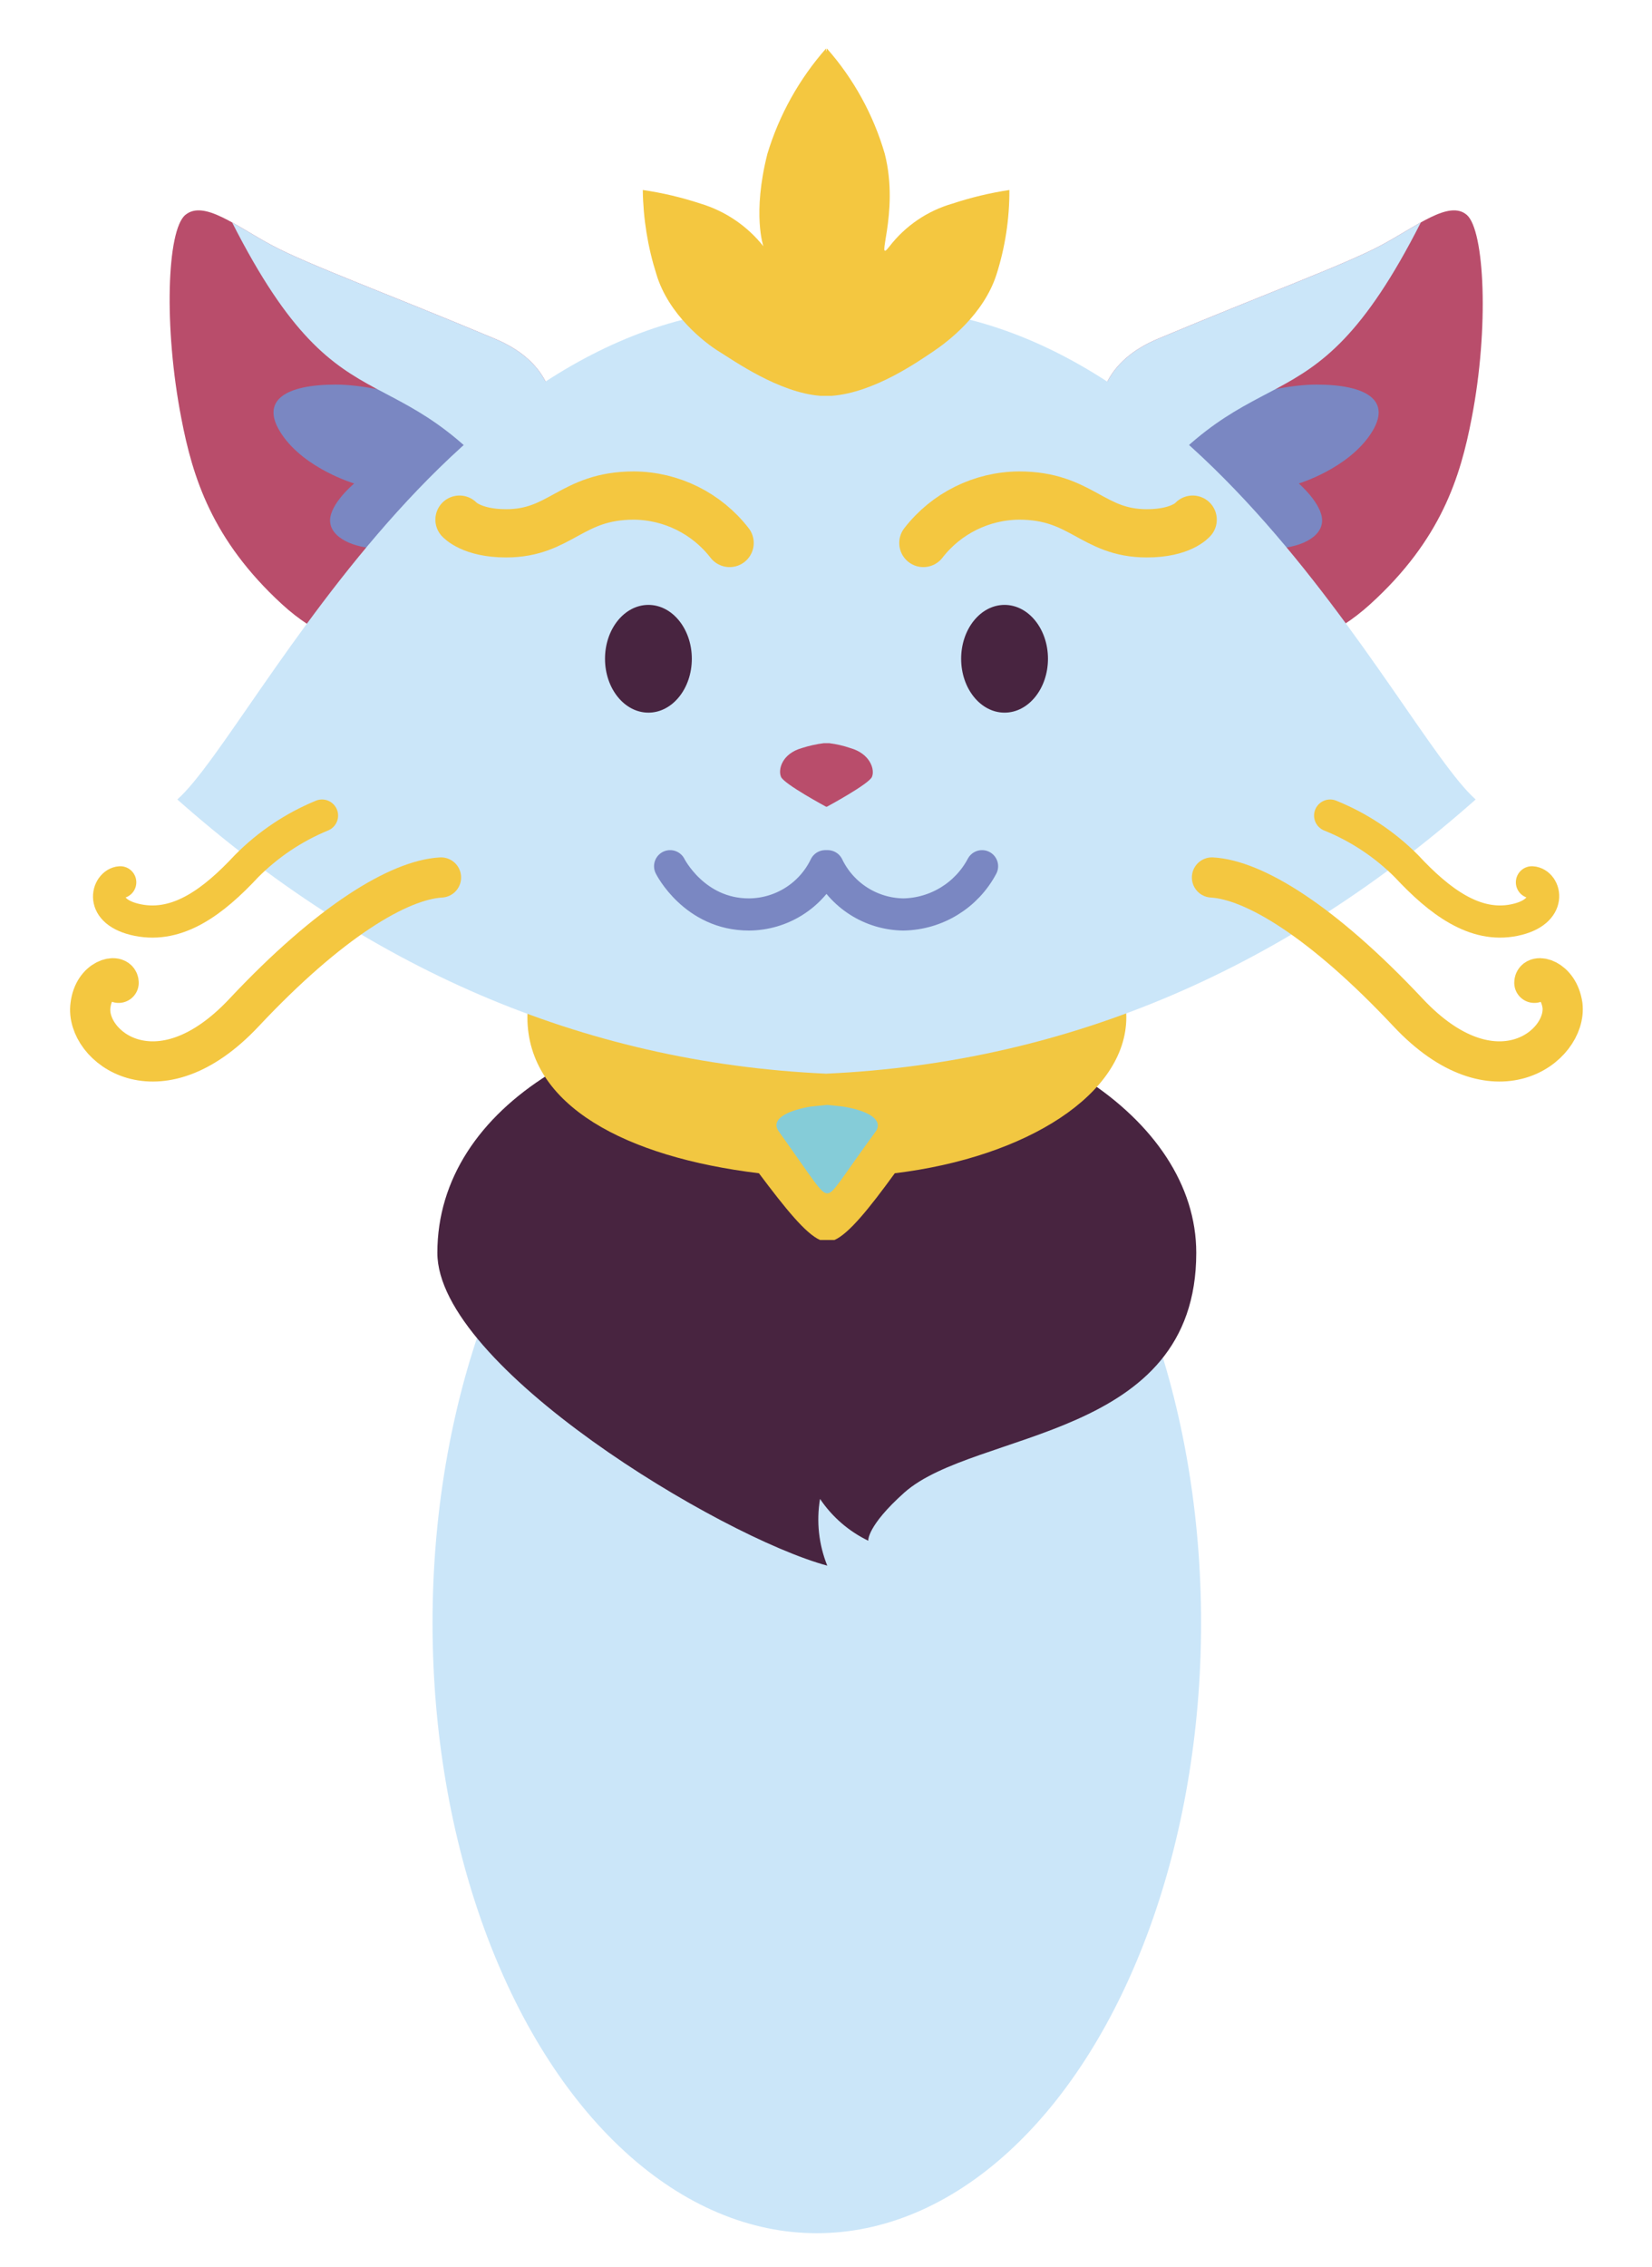 <svg id="e4Xr2tP63Cp1" xmlns="http://www.w3.org/2000/svg" xmlns:xlink="http://www.w3.org/1999/xlink" viewBox="0 0 194.6 267" shape-rendering="geometricPrecision" text-rendering="geometricPrecision"><style><![CDATA[#e4Xr2tP63Cp9_to {animation: e4Xr2tP63Cp9_to__to 5700ms linear infinite normal forwards}@keyframes e4Xr2tP63Cp9_to__to { 0% {transform: translate(97.484px,107.7px)} 52.632% {transform: translate(97.484px,107.7px)} 56.14% {transform: translate(97.484px,105px)} 77.193% {transform: translate(97.484px,105px)} 80.702% {transform: translate(97.484px,107.7px)} 100% {transform: translate(97.484px,107.7px)}} #e4Xr2tP63Cp9_tr {animation: e4Xr2tP63Cp9_tr__tr 5700ms linear infinite normal forwards}@keyframes e4Xr2tP63Cp9_tr__tr { 0% {transform: rotate(0deg);animation-timing-function: cubic-bezier(0.42,0,0.58,1)} 10.526% {transform: rotate(-20deg);animation-timing-function: cubic-bezier(0.42,0,0.58,1)} 21.053% {transform: rotate(20deg);animation-timing-function: cubic-bezier(0.42,0,0.58,1)} 31.579% {transform: rotate(0deg)} 100% {transform: rotate(0deg)}} #e4Xr2tP63Cp10_tr {animation: e4Xr2tP63Cp10_tr__tr 5700ms linear infinite normal forwards}@keyframes e4Xr2tP63Cp10_tr__tr { 0% {transform: translate(131.526px,41.8px) rotate(0deg)} 52.632% {transform: translate(131.526px,41.8px) rotate(0deg)} 56.14% {transform: translate(131.526px,41.8px) rotate(-8deg)} 77.193% {transform: translate(131.526px,41.8px) rotate(-5deg)} 84.211% {transform: translate(131.526px,41.8px) rotate(0deg)} 100% {transform: translate(131.526px,41.8px) rotate(0deg)}} #e4Xr2tP63Cp19_tr {animation: e4Xr2tP63Cp19_tr__tr 5700ms linear infinite normal forwards}@keyframes e4Xr2tP63Cp19_tr__tr { 0% {transform: translate(63.174px,41.8px) rotate(0deg)} 52.632% {transform: translate(63.174px,41.8px) rotate(0deg)} 56.14% {transform: translate(63.174px,41.8px) rotate(8deg)} 77.193% {transform: translate(63.174px,41.8px) rotate(5deg)} 84.211% {transform: translate(63.174px,41.8px) rotate(0deg)} 100% {transform: translate(63.174px,41.8px) rotate(0deg)}} #e4Xr2tP63Cp32_to {animation: e4Xr2tP63Cp32_to__to 5700ms linear infinite normal forwards}@keyframes e4Xr2tP63Cp32_to__to { 0% {transform: translate(97.3px,104.7px)} 52.632% {transform: translate(97.3px,104.7px)} 56.14% {transform: translate(97.3px,102px)} 77.193% {transform: translate(97.3px,102px)} 80.702% {transform: translate(97.3px,104.7px)} 100% {transform: translate(97.3px,104.7px)}} #e4Xr2tP63Cp33 {animation: e4Xr2tP63Cp33_c_o 5700ms linear infinite normal forwards}@keyframes e4Xr2tP63Cp33_c_o { 0% {opacity: 0} 52.632% {opacity: 0} 56.14% {opacity: 1} 77.193% {opacity: 1} 80.702% {opacity: 0} 100% {opacity: 0}} #e4Xr2tP63Cp44_ts {animation: e4Xr2tP63Cp44_ts__ts 5700ms linear infinite normal forwards}@keyframes e4Xr2tP63Cp44_ts__ts { 0% {transform: translate(97.35px,75.9px) scale(1,1)} 28.07% {transform: translate(97.35px,75.9px) scale(1,1);animation-timing-function: cubic-bezier(0.42,0,1,1)} 31.579% {transform: translate(97.35px,75.9px) scale(1,0.164);animation-timing-function: cubic-bezier(0.42,0,1,1)} 35.088% {transform: translate(97.35px,75.9px) scale(1,1);animation-timing-function: cubic-bezier(0.42,0,1,1)} 38.596% {transform: translate(97.35px,75.9px) scale(1,1);animation-timing-function: cubic-bezier(0.42,0,1,1)} 42.105% {transform: translate(97.35px,75.9px) scale(1,0.164);animation-timing-function: cubic-bezier(0.42,0,1,1)} 45.614% {transform: translate(97.35px,75.9px) scale(1,1)} 52.632% {transform: translate(97.35px,75.9px) scale(1,1);animation-timing-function: cubic-bezier(0.42,0,1,1)} 56.14% {transform: translate(97.35px,75.9px) scale(1,0.164);animation-timing-function: cubic-bezier(0.42,0,1,1)} 77.018% {transform: translate(97.35px,75.9px) scale(1,0.164);animation-timing-function: cubic-bezier(0.42,0,1,1)} 80.702% {transform: translate(97.35px,75.9px) scale(1,1);animation-timing-function: cubic-bezier(0.42,0,1,1)} 91.228% {transform: translate(97.35px,75.9px) scale(1,1);animation-timing-function: cubic-bezier(0.42,0,1,1)} 94.737% {transform: translate(97.35px,75.9px) scale(1,0.164);animation-timing-function: cubic-bezier(0.42,0,1,1)} 98.246% {transform: translate(97.35px,75.9px) scale(1,1)} 100% {transform: translate(97.35px,75.9px) scale(1,1)}} #e4Xr2tP63Cp44 {animation: e4Xr2tP63Cp44_c_o 5700ms linear infinite normal forwards}@keyframes e4Xr2tP63Cp44_c_o { 0% {opacity: 1} 52.632% {opacity: 1} 56.14% {opacity: 0} 77.193% {opacity: 0} 80.702% {opacity: 1} 100% {opacity: 1}} #e4Xr2tP63Cp53 {animation: e4Xr2tP63Cp53_c_o 5700ms linear infinite normal forwards}@keyframes e4Xr2tP63Cp53_c_o { 0% {opacity: 0} 52.632% {opacity: 0} 56.14% {opacity: 1} 77.193% {opacity: 1} 80.702% {opacity: 0} 100% {opacity: 0}}]]></style><g id="e4Xr2tP63Cp2" transform="matrix(0.947 0 0 0.947 5.116 10.162)"><ellipse id="e4Xr2tP63Cp3" rx="47.8" ry="75.9" transform="matrix(1 0 0 1 96.2 191.1)" fill="rgb(203,230,249)" stroke="none" stroke-width="1" stroke-miterlimit="1"/></g><g id="e4Xr2tP63Cp4" transform="matrix(0.947 0 0 0.947 5.116 7.586)"><path id="e4Xr2tP63Cp5" d="M188.4,183.8C188.4,207.1,160.9,205.8,152.1,213.6C147.4,217.8,147.6,219.6,147.6,219.6C145.175,218.429,143.104,216.634,141.6,214.4C141.13,217.197,141.441,220.069,142.5,222.7C129.2,219.1,94,197.9,94,183.8C94,165.4,115.2,153.2,141.2,153.2C167.2,153.2,188.4,166.9,188.4,183.8Z" transform="matrix(1 0 0 1 -45 -36)" fill="rgb(72,36,64)" stroke="none" stroke-width="1" stroke-miterlimit="1"/><g id="e4Xr2tP63Cp6"><path id="e4Xr2tP63Cp7" d="M179.7,154.5C179.7,143.5,163.1,134.6,142.5,134.6C121.9,134.6,105.2,143.5,105.2,154.5C105.2,165.5,117.5,171.9,134,173.9C137.3,178.3,139.8,181.4,141.6,182.2L143.4,182.2C145.2,181.4,147.7,178.3,150.9,173.9C167.4,171.9,179.7,164,179.7,154.5Z" transform="matrix(1 0 0 1 -45 -36)" fill="rgb(242,199,65)" stroke="none" stroke-width="1" stroke-miterlimit="1"/><path id="e4Xr2tP63Cp8" d="M144.4,165.6L142.5,165.4L140.5,165.6C138,166,135.4,167,136.4,168.6C140.9,174.9,141.7,176.4,142.5,176.4L142.5,176.4C143.3,176.4,144,174.9,148.6,168.6C149.5,167,147,166,144.4,165.6Z" transform="matrix(1 0 0 1 -45 -36)" fill="rgb(133,204,216)" stroke="none" stroke-width="1" stroke-miterlimit="1"/></g></g><g id="e4Xr2tP63Cp9_to" transform="translate(97.484,107.7)"><g id="e4Xr2tP63Cp9_tr" transform="rotate(0)"><g id="e4Xr2tP63Cp9" transform="scale(0.947,0.947) translate(-97.484,-107.7)"><g id="e4Xr2tP63Cp10_tr" transform="translate(131.526,41.8) rotate(0)"><g id="e4Xr2tP63Cp10" transform="translate(-131.526,-41.8)"><g id="e4Xr2tP63Cp11"><path id="e4Xr2tP63Cp12" d="M178.8,90.9C178.8,90.9,170.5,77.6,183.6,72.1C196.7,66.6,206.8,62.9,211.3,60.5C215.8,58.1,219.8,54.8,222,56.7C224.2,58.6,224.8,70.7,222.6,82C221.2,89.3,218.8,97.1,210,105.1C201.2,113.1,193.6,110,193.6,110C193.6,110,181.9,105.7,178.8,90.9Z" transform="matrix(1 0 0 1 -45 -36)" fill="rgb(185,77,107)" stroke="none" stroke-width="1" stroke-miterlimit="1"/><g id="e4Xr2tP63Cp13" clip-path="url(#e4Xr2tP63Cp17)"><g id="e4Xr2tP63Cp14"><path id="e4Xr2tP63Cp15" d="M188.7,81.1C188.7,81.1,197.2,77.8,203.3,77.8C209.4,77.8,212.9,79.7,210,84C207.1,88.3,201.1,90.1,201.1,90.1C201.1,90.1,204,92.6,204,94.7C204,96.8,201.2,98.2,197.7,98.2C195.646,98.209,193.598,97.974,191.6,97.5C184.7,95.8,181.4,92.5,181.6,87.7Z" transform="matrix(1 0 0 1 -45 -36)" fill="rgb(122,135,194)" stroke="none" stroke-width="1" stroke-miterlimit="1"/><path id="e4Xr2tP63Cp16" d="M178.4,95.7C195.6,71.6,201.9,86,216.3,57.6L221.4,48.6L239.6,57.3L234.6,48.6L219,46.2L197.6,52.3L177.5,66.7L165.9,80.6Z" transform="matrix(1 0 0 1 -45 -36)" fill="rgb(203,230,249)" stroke="none" stroke-width="1" stroke-miterlimit="1"/></g><clipPath id="e4Xr2tP63Cp17" transform="matrix(1 0 0 1 -45 -36)"><path id="e4Xr2tP63Cp18" d="M178.8,90.9C178.8,90.9,170.5,77.6,183.6,72.1C196.7,66.6,206.8,62.9,211.3,60.5C215.8,58.1,219.8,54.8,222,56.7C224.2,58.6,224.8,70.7,222.6,82C221.2,89.3,218.8,97.1,210,105.1C201.2,113.1,193.6,110,193.6,110C193.6,110,181.9,105.7,178.8,90.9Z" fill="rgb(185,77,107)" stroke="none" stroke-width="1" stroke-miterlimit="1"/></clipPath></g></g></g></g><g id="e4Xr2tP63Cp19_tr" transform="translate(63.174,41.8) rotate(0)"><g id="e4Xr2tP63Cp19" transform="translate(-63.174,-41.8)"><g id="e4Xr2tP63Cp20"><path id="e4Xr2tP63Cp21" d="M105.9,90.9C105.9,90.9,114.2,77.6,101.1,72.1C88,66.6,77.9,62.9,73.4,60.5C68.9,58.1,64.9,54.8,62.6,56.7C60.3,58.6,59.9,70.7,62.1,82C63.5,89.3,65.9,97.1,74.6,105.1C83.3,113.1,91.1,110,91.1,110C91.1,110,102.7,105.7,105.9,90.9Z" transform="matrix(1 0 0 1 -45 -36)" fill="rgb(185,77,107)" stroke="none" stroke-width="1" stroke-miterlimit="1"/><g id="e4Xr2tP63Cp22" clip-path="url(#e4Xr2tP63Cp26)"><g id="e4Xr2tP63Cp23"><path id="e4Xr2tP63Cp24" d="M96,81.1C96,81.1,87.4,77.8,81.3,77.8C75.2,77.8,71.7,79.7,74.6,84C77.5,88.3,83.6,90.1,83.6,90.1C83.6,90.1,80.6,92.6,80.6,94.7C80.6,96.8,83.5,98.2,86.9,98.2C88.987,98.204,91.067,97.969,93.1,97.5C100,95.8,103.2,92.5,103.1,87.7Z" transform="matrix(1 0 0 1 -45 -36)" fill="rgb(122,135,194)" stroke="none" stroke-width="1" stroke-miterlimit="1"/><path id="e4Xr2tP63Cp25" d="M106.3,95.7C89,71.6,82.8,86,68.4,57.6L63.3,48.6L45,57.3L50,48.6L65.7,46.2L87.1,52.3L107.2,66.7L118.8,80.6Z" transform="matrix(1 0 0 1 -45 -36)" fill="rgb(203,230,249)" stroke="none" stroke-width="1" stroke-miterlimit="1"/></g><clipPath id="e4Xr2tP63Cp26" transform="matrix(1 0 0 1 -45 -36)"><path id="e4Xr2tP63Cp27" d="M105.9,90.9C105.9,90.9,114.2,77.6,101.1,72.1C88,66.6,77.9,62.9,73.4,60.5C68.9,58.1,64.9,54.8,62.6,56.7C60.3,58.6,59.9,70.7,62.1,82C63.5,89.3,65.9,97.1,74.6,105.1C83.3,113.1,91.1,110,91.1,110C91.1,110,102.7,105.7,105.9,90.9Z" fill="rgb(185,77,107)" stroke="none" stroke-width="1" stroke-miterlimit="1"/></clipPath></g></g></g></g><g id="e4Xr2tP63Cp28"><path id="e4Xr2tP63Cp29" d="M142.3,163.5C173,162.1,199.7,150.1,223.1,129.4C213.2,120.6,187,63.1,142.3,68.6C97.7,63.1,71.5,120.6,61.6,129.4C85,150.1,111.6,162.1,142.3,163.5Z" transform="matrix(1 0 0 1 -45 -36)" fill="rgb(203,230,249)" stroke="none" stroke-width="1" stroke-miterlimit="1"/><path id="e4Xr2tP63Cp30" d="M165.1,53.6C162.69,53.965,160.314,54.534,158,55.3C154.904,56.195,152.172,58.051,150.2,60.6C148.228,63.149,151.5,56.6,149.6,49.1C148.192,44.257,145.734,39.784,142.4,36C142.384,36.137,142.35,36.272,142.3,36.4L142.3,36C138.956,39.793,136.467,44.261,135,49.1C133.1,56.6,134.5,60.6,134.5,60.6C132.5,58.081,129.779,56.231,126.7,55.3C124.354,54.525,121.945,53.956,119.5,53.6C119.547,57.165,120.119,60.703,121.2,64.1C122.7,69.1,127.2,72.6,129,73.7C130.8,74.8,136.4,78.8,141.6,79.2L143,79.2C148.3,78.8,153.8,74.9,155.6,73.7C157.4,72.5,161.9,69.1,163.5,64.1C164.58,60.705,165.12,57.162,165.1,53.6Z" transform="matrix(1 0 0 1 -45 -36)" fill="rgb(244,199,64)" stroke="none" stroke-width="1" stroke-miterlimit="1"/><path id="e4Xr2tP63Cp31" d="M145.3,123C144.456,122.711,143.585,122.51,142.7,122.4L142,122.4C141.084,122.518,140.18,122.718,139.3,123C136.8,123.7,136.3,125.7,136.7,126.6C137.1,127.5,142.3,130.3,142.3,130.3L142.4,130.3C142.4,130.3,147.6,127.5,148,126.6C148.4,125.7,147.8,123.7,145.3,123Z" transform="matrix(1 0 0 1 -45 -36)" fill="rgb(185,77,107)" stroke="none" stroke-width="1" stroke-miterlimit="1"/></g><g id="e4Xr2tP63Cp32_to" transform="translate(97.3,104.7)"><g id="e4Xr2tP63Cp32" transform="translate(-97.3,-104.7)"><g id="e4Xr2tP63Cp33" opacity="0" mask="url(#e4Xr2tP63Cp35)"><path id="e4Xr2tP63Cp34" d="M80.6,104.7L85.3,107.7L90,107.7L97.35,103.1L104.6,107.7L110.6,107.7L116.7,101.7L133.8,101.7L145.3,147.8L46.1,147.8L60.2,101.7L77.9,101.989L80.6,104.7Z" fill="rgb(185,77,107)" stroke="none" stroke-width="0.534" stroke-miterlimit="1"/><mask id="e4Xr2tP63Cp35" mask-type="alpha"><ellipse id="e4Xr2tP63Cp36" rx="14.129" ry="13.296" transform="matrix(0.908 0 0 1.139 97.3 107.438)" fill="rgb(185,77,107)" stroke="none" stroke-width="0" stroke-miterlimit="1"/></mask></g><path id="e4Xr2tP63Cp37" d="M122.9,137.7C122.9,137.7,125.9,143.7,132.7,143.7C136.753,143.681,140.441,141.352,142.2,137.7L142.5,137.7C144.243,141.32,147.883,143.643,151.9,143.7C156.016,143.634,159.77,141.336,161.7,137.7" transform="matrix(1 0 0 1 -45 -36)" fill="none" stroke="rgb(122,135,194)" stroke-width="4" stroke-linecap="round" stroke-linejoin="round" stroke-miterlimit="1"/></g></g><g id="e4Xr2tP63Cp38"><path id="e4Xr2tP63Cp39" d="M230.4,152.2C230.4,151,233.4,151.6,233.9,155C234.5,160.1,225.4,167.3,214.7,155.9C204,144.5,195.5,139.4,190.3,139.1" transform="matrix(1 0 0 1 -45 -36)" fill="none" stroke="rgb(244,199,64)" stroke-width="5" stroke-linecap="round" stroke-miterlimit="1"/><path id="e4Xr2tP63Cp40" d="M205,131.4C208.56,132.836,211.792,134.98,214.5,137.7C218.6,142.1,223,145.4,227.9,144.4C232.8,143.4,231.8,139.8,230.1,139.7" transform="matrix(1 0 0 1 -45 -36)" fill="none" stroke="rgb(244,199,64)" stroke-width="4" stroke-linecap="round" stroke-miterlimit="1"/></g><g id="e4Xr2tP63Cp41"><path id="e4Xr2tP63Cp42" d="M54.3,152.2C54.3,151,51.2,151.6,50.8,155C50.1,160.1,59.2,167.3,69.9,155.9C80.6,144.5,89.2,139.4,94.4,139.1" transform="matrix(1 0 0 1 -45 -36)" fill="none" stroke="rgb(244,199,64)" stroke-width="5" stroke-linecap="round" stroke-miterlimit="1"/><path id="e4Xr2tP63Cp43" d="M79.6,131.4C76.077,132.851,72.881,134.993,70.2,137.7C66.1,142.1,61.7,145.4,56.7,144.4C51.7,143.4,52.9,139.8,54.5,139.7" transform="matrix(1 0 0 1 -45 -36)" fill="none" stroke="rgb(244,199,64)" stroke-width="4" stroke-linecap="round" stroke-miterlimit="1"/></g><g id="e4Xr2tP63Cp44_ts" transform="translate(97.35,75.9) scale(1,1)"><g id="e4Xr2tP63Cp44" transform="translate(-97.35,-75.9)"><g id="e4Xr2tP63Cp45"><ellipse id="e4Xr2tP63Cp46" rx="5.4" ry="6.7" transform="matrix(1 0 0 1 119.5 75.9)" fill="rgb(72,36,64)" stroke="none" stroke-width="1" stroke-miterlimit="1"/></g><g id="e4Xr2tP63Cp47"><ellipse id="e4Xr2tP63Cp48" rx="5.4" ry="6.7" transform="matrix(1 0 0 1 75.2 75.9)" fill="rgb(72,36,64)" stroke="none" stroke-width="1" stroke-miterlimit="1"/></g></g></g><g id="e4Xr2tP63Cp49"><path id="e4Xr2tP63Cp50" d="M154.4,97.5C157.252,93.813,161.638,91.638,166.3,91.6C174.1,91.6,175.4,96.3,182.2,96.3C186.5,96.3,187.9,94.6,187.9,94.6" transform="matrix(1 0 0 1 -45 -36)" fill="none" stroke="rgb(244,199,64)" stroke-width="6" stroke-linecap="round" stroke-miterlimit="1"/></g><g id="e4Xr2tP63Cp51"><path id="e4Xr2tP63Cp52" d="M130.3,97.5C127.448,93.813,123.062,91.638,118.4,91.6C110.6,91.6,109.3,96.3,102.5,96.3C98.2,96.3,96.7,94.6,96.7,94.6" transform="matrix(1 0 0 1 -45 -36)" fill="none" stroke="rgb(244,199,64)" stroke-width="6" stroke-linecap="round" stroke-miterlimit="1"/></g><g id="e4Xr2tP63Cp53" transform="matrix(1 0 0 1 -0.05 0)" opacity="0"><path id="e4Xr2tP63Cp54" d="M68.16,89.297C72.922,82.353,79.27,82.745,83.767,89.297" transform="matrix(1 0 0 1 -0.763 -9.645)" fill="none" stroke="rgb(72,36,64)" stroke-width="4" stroke-linecap="round" stroke-linejoin="round" stroke-miterlimit="1"/><path id="e4Xr2tP63Cp55" d="M68.16,89.297C72.922,82.353,79.27,82.745,83.767,89.297" transform="matrix(-1 0 0 1 195.463 -9.645)" fill="none" stroke="rgb(72,36,64)" stroke-width="4" stroke-linecap="round" stroke-linejoin="round" stroke-miterlimit="1"/></g></g></g></g></svg>